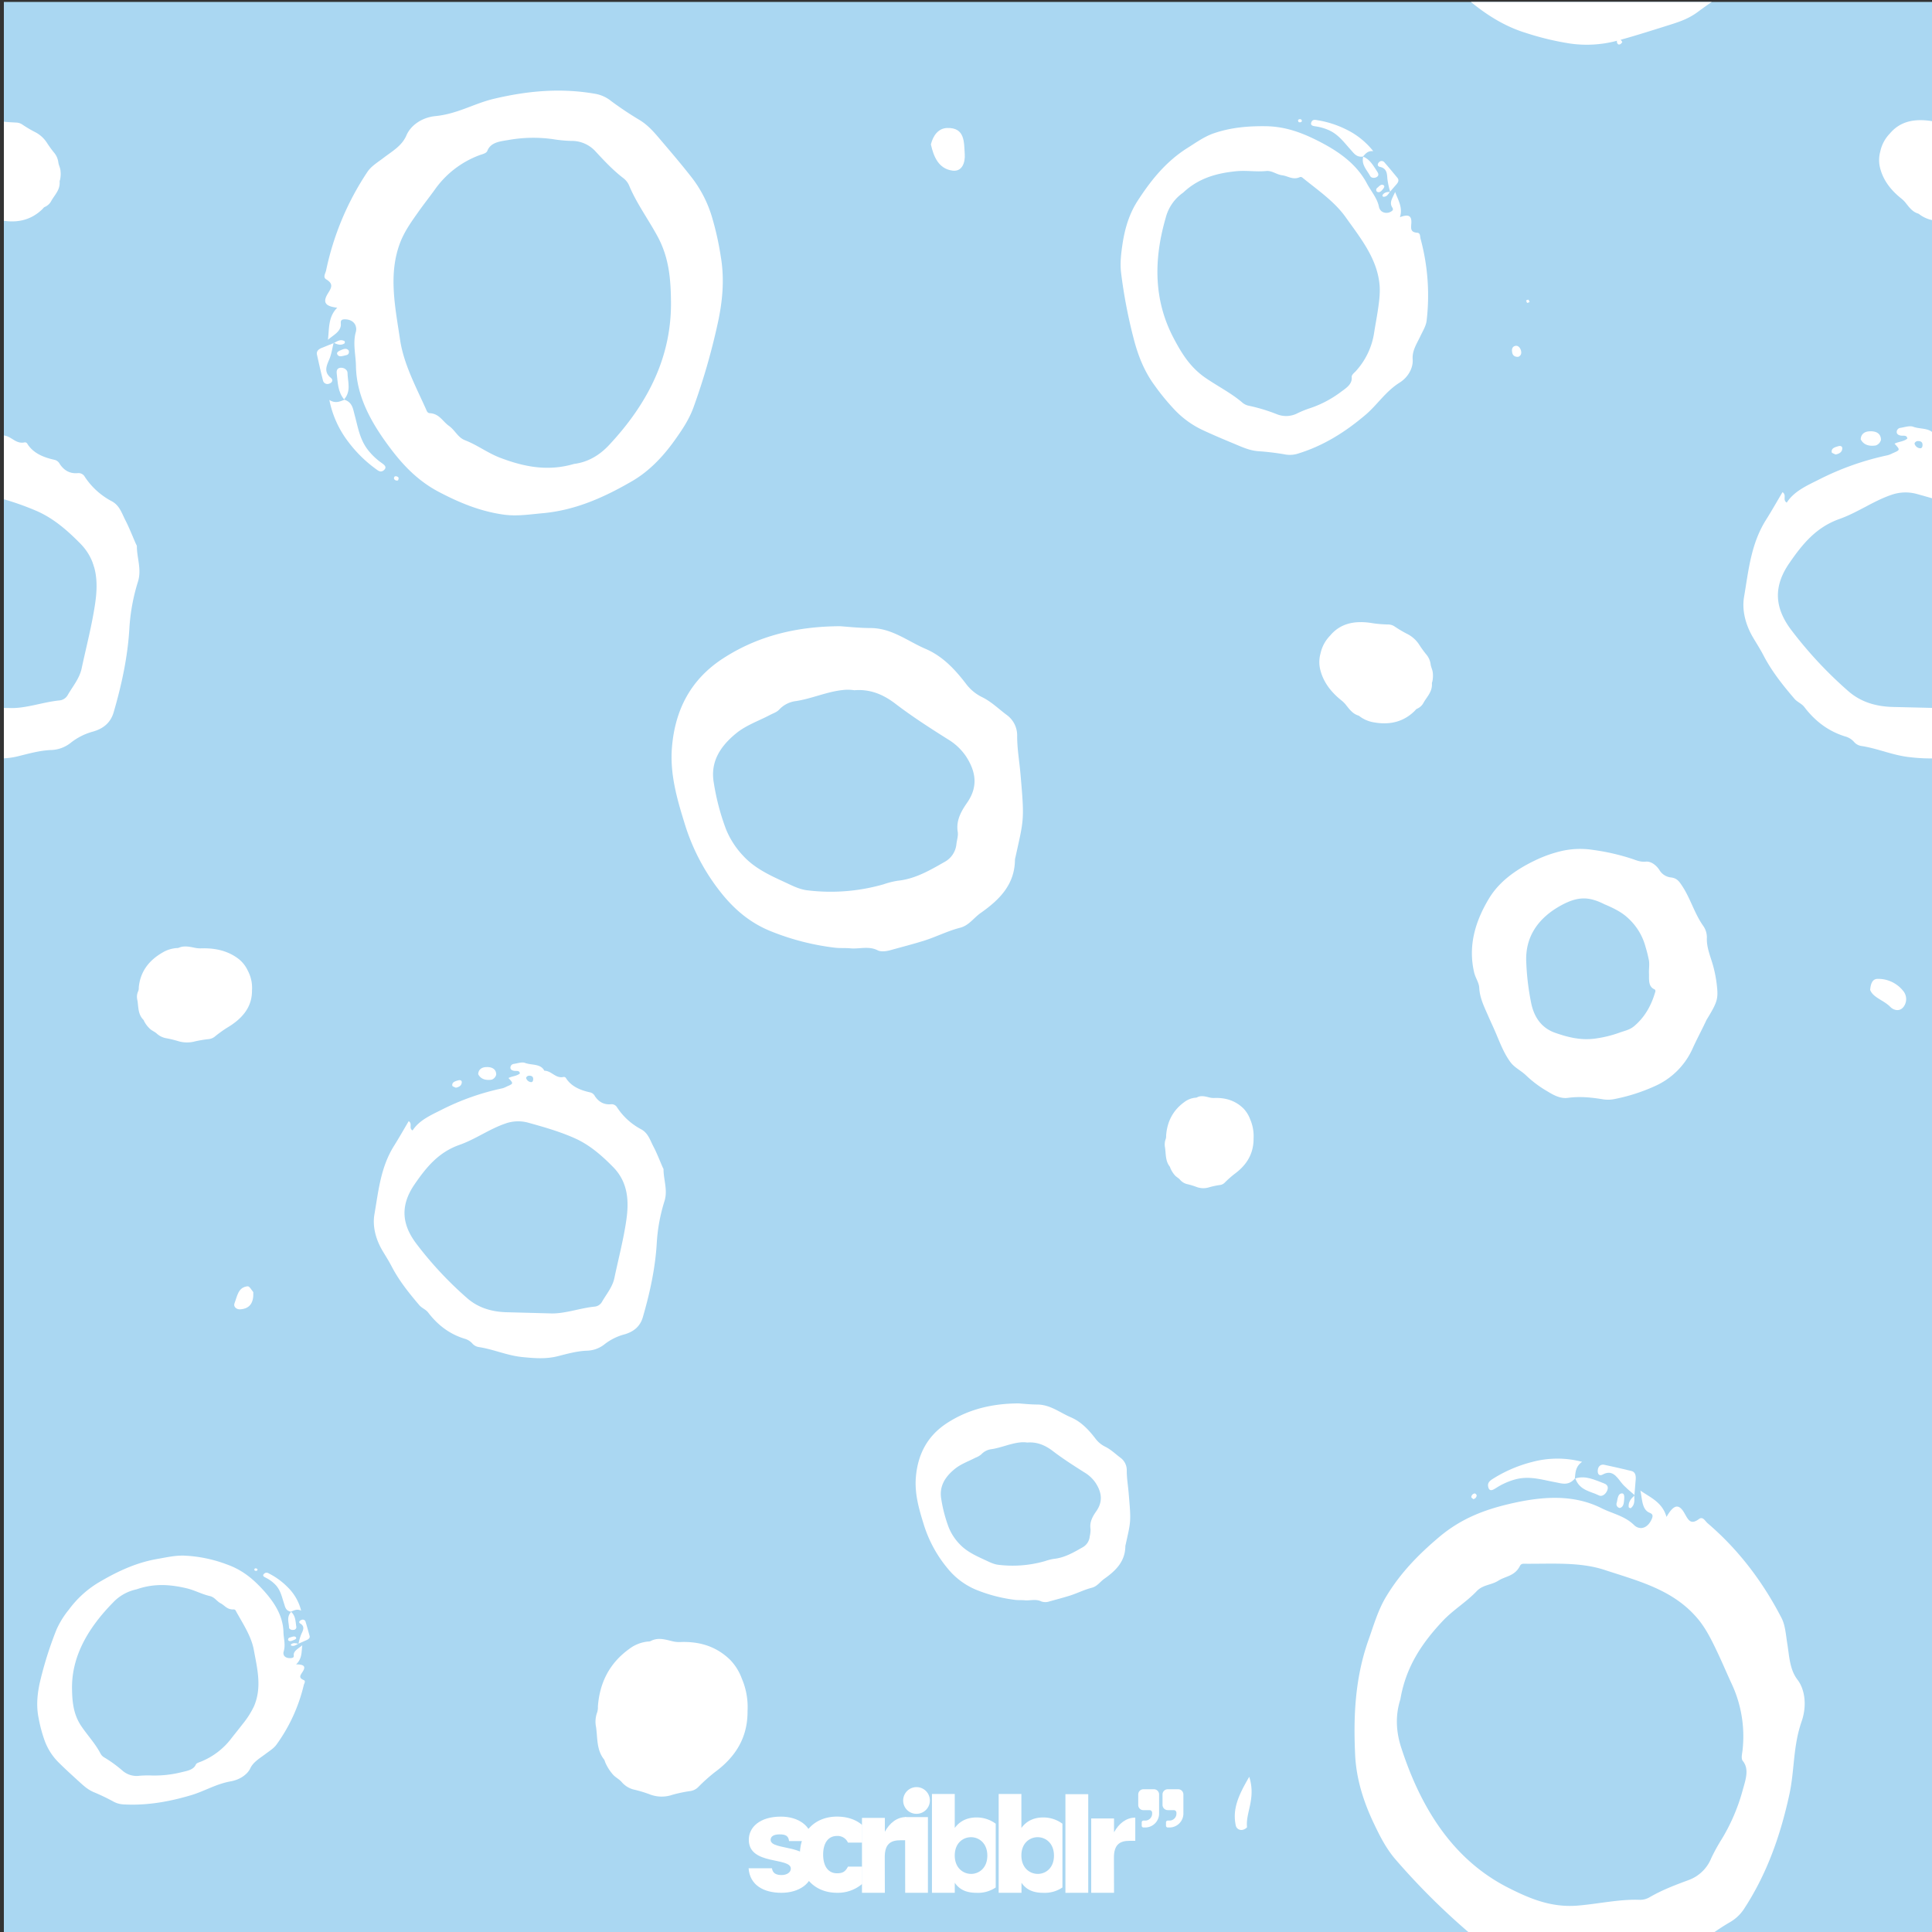 <svg id="Layer_1" data-name="Layer 1" xmlns="http://www.w3.org/2000/svg" viewBox="0 0 1000 1000"><rect x="0" y="0" width="1000" height="1000" fill="#333333" stroke="none"/><defs><style>.cls-1{fill:#aad7f2;}.cls-2{fill:#fff;}.cls-3{fill:none;}</style></defs><title>covers</title><rect class="cls-1" x="2" y="1" width="1000" height="1000"/><path class="cls-2" d="M434.88,324.13c4.8.36,10.29.94,15.57.94,11.17,0,19.25,6.77,28.58,10.76,8.87,3.79,15.24,10.62,21,18.14a23,23,0,0,0,8.12,6.78c5,2.39,8.79,6.27,13.13,9.45a13.1,13.1,0,0,1,5.2,10.9c0,6.5,1.14,12.88,1.7,19.3,2.16,24.51,1.79,23.38-2.61,43.42a6.19,6.19,0,0,0-.23,1.23c-.15,12.94-8.14,20.76-17.82,27.56-3.54,2.49-6,6.42-10.56,7.59-6.46,1.64-12.46,4.75-18.71,6.71-5.66,1.77-11.53,3.27-17.31,4.88-2.12.59-4.92,1-6.72.06-4.68-2.33-9.47-.54-14.15-1-2.55-.25-5.26,0-8-.33a129.44,129.44,0,0,1-33.65-8.74c-9.54-3.95-17.09-10.07-23.59-17.74a107.92,107.92,0,0,1-20.56-38.11c-3.92-12.65-7.61-25.52-6.46-39.21,1.64-19.54,9.82-35.11,26.4-45.9C392.49,328.94,412.76,324.22,434.88,324.13Zm7.34,33.14a22.33,22.33,0,0,0-6.1-.1c-8.31.89-16,4.48-24.18,5.71a14.14,14.14,0,0,0-8.62,4.39c-1.26,1.37-3.17,1.94-4.83,2.82-5.89,3.11-12.29,5.24-17.55,9.55-8.06,6.62-13.36,14.6-11.5,25.43a121.57,121.57,0,0,0,6.36,24.19,44.25,44.25,0,0,0,8.76,13.59c5.95,6.54,13.72,10.11,21.49,13.69,3.78,1.74,7.53,3.76,11.73,4.27a99.24,99.24,0,0,0,39.58-3.1,43,43,0,0,1,7.26-1.84c9-.91,16.55-5.33,24.19-9.68a11.8,11.8,0,0,0,6.25-9.46c.26-2.07,1-4.22.65-6.21-.93-5.93,1.87-10.71,4.89-15.07,5.72-8.25,4.56-15.92-.47-23.78a29.61,29.61,0,0,0-9.48-9c-9.36-5.9-18.66-11.88-27.46-18.62C457,359.37,450.23,356.59,442.22,357.27Z"/><path class="cls-2" d="M527.22,726.4c2.94.22,6.29.57,9.51.58,6.83,0,11.77,4.14,17.47,6.58,5.42,2.32,9.31,6.49,12.83,11.09a14,14,0,0,0,5,4.15c3,1.46,5.37,3.83,8,5.78a8,8,0,0,1,3.18,6.66c0,4,.69,7.87,1,11.8,1.32,15,1.1,14.29-1.59,26.54a3.81,3.81,0,0,0-.14.75c-.09,7.91-5,12.69-10.89,16.84-2.16,1.52-3.66,3.93-6.45,4.64-3.95,1-7.62,2.9-11.44,4.1-3.46,1.08-7,2-10.58,3a6.36,6.36,0,0,1-4.11,0c-2.86-1.43-5.79-.33-8.65-.61-1.56-.15-3.22,0-4.86-.2A79.1,79.1,0,0,1,505,822.76a37.52,37.52,0,0,1-14.42-10.84A66,66,0,0,1,478,788.62c-2.4-7.73-4.65-15.6-3.95-24,1-11.94,6-21.46,16.14-28.05C501.31,729.35,513.7,726.46,527.22,726.4Zm4.48,20.26a13.64,13.64,0,0,0-3.73-.06c-5.08.54-9.76,2.74-14.78,3.49a8.64,8.64,0,0,0-5.27,2.68,10.18,10.18,0,0,1-3,1.72c-3.6,1.9-7.51,3.2-10.73,5.84-4.93,4-8.16,8.92-7,15.54a74.29,74.29,0,0,0,3.89,14.78,27,27,0,0,0,5.36,8.31c3.64,4,8.39,6.18,13.14,8.37,2.31,1.06,4.61,2.3,7.17,2.61A60.65,60.65,0,0,0,541,808a26.29,26.29,0,0,1,4.44-1.13c5.52-.56,10.12-3.26,14.79-5.91a7.21,7.21,0,0,0,3.82-5.78,14.34,14.34,0,0,0,.4-3.79c-.57-3.62,1.14-6.54,3-9.21,3.5-5,2.79-9.73-.29-14.53a18.1,18.1,0,0,0-5.79-5.48c-5.72-3.61-11.41-7.26-16.78-11.38C540.76,747.94,536.6,746.24,531.71,746.66Z"/><path class="cls-3" d="M891.25,951.76a98.68,98.68,0,0,0,10.54-24.43c1.54-5.72,3.86-11.44.27-15.85-1-1.28-.32-3.75-.12-5.77a64.24,64.24,0,0,0-5.74-34.37c-2.37-5.12-4.65-10.54-7.08-15.67-2.87-6.08-5.88-12.37-10.15-17.53-12.56-15.21-30.6-19.69-48.32-25.5-12.79-4.19-26.93-3.14-40.88-3.24-1.15,0-2.37-.25-3.06,1.11-2.73,5.37-7.38,5.2-11.14,7.62s-8,2-11.24,5.44c-5.55,5.83-12.1,9.59-17.69,15.54-10.76,11.44-19,23.77-21.83,40.47-2.71,8.45-2.22,16.78.44,25,10.91,33.65,28.28,58.75,55.32,72.47,11.11,5.64,22.21,10.36,35.84,9.3,10.91-.85,22-3.44,32.57-3a9.89,9.89,0,0,0,5-1.44c6.57-3.81,13.29-6.29,20-8.78a20,20,0,0,0,11.72-11.39A93.89,93.89,0,0,1,891.25,951.76Z"/><path class="cls-2" d="M895.14,995.08a21.58,21.58,0,0,0,7.3-6.63c12.18-18.48,19.15-38.56,23.75-59.72C928.9,916.27,928,904,932.52,891c2.95-8.51,1.51-16.84-2.11-21.54-4.11-5.34-4.24-12.1-5.34-18.88-.73-4.5-1-9.32-2.95-13.11-9.81-19-22.42-35.5-38.21-49-1.34-1.14-2.48-3.75-4.53-2.22-4.22,3.15-5.5.58-7.37-2.78-3.05-5.48-5.73-4.73-9.43,1.67-2.2-7.62-8.23-9.93-13.53-13.63.94,4.11.75,8.87,3.84,11,1.25.86,3.4.81,2,3.86-1.23,2.75-3.22,4.51-5.55,4.55a5.19,5.19,0,0,1-3.54-1.54c-4.8-4.75-11.19-5.9-16.9-8.76-14.8-7.41-31.2-6.1-47.91-2.13-12.41,2.94-24.48,7.32-36,17-10.59,8.94-20,18.46-27.44,30.78-4.27,7-6.53,15-9.23,22.59-7.12,20.07-7.8,40.23-6.9,59.47.59,12.58,4.42,24.31,9.41,34.9,3.25,6.9,6.56,13.45,11.37,19.08a359.56,359.56,0,0,0,34.78,35.08c1.4,1.24,2.82,2.45,4.26,3.62H886C889,998.92,892,996.92,895.14,995.08ZM874,973.13c-6.73,2.49-13.45,5-20,8.78a9.89,9.89,0,0,1-5,1.44c-10.58-.46-21.66,2.12-32.57,3-13.63,1.06-24.73-3.66-35.84-9.3-27-13.73-44.41-38.82-55.32-72.47-2.66-8.21-3.15-16.54-.44-25,2.81-16.7,11.07-29,21.83-40.47,5.59-5.95,12.14-9.71,17.69-15.54,3.23-3.39,7.56-3.08,11.24-5.44s8.41-2.24,11.14-7.62c.69-1.36,1.91-1.11,3.06-1.11,14,.09,28.09-1,40.88,3.24,17.72,5.81,35.75,10.29,48.32,25.5,4.27,5.17,7.28,11.46,10.15,17.53,2.43,5.13,4.71,10.55,7.08,15.67a64.24,64.24,0,0,1,5.74,34.37c-.2,2-.92,4.49.12,5.77,3.59,4.41,1.27,10.14-.27,15.85a98.68,98.68,0,0,1-10.54,24.43,93.89,93.89,0,0,0-5.52,10A20,20,0,0,1,874,973.13Z"/><path class="cls-2" d="M812.58,22.52a60.64,60.64,0,0,0,23.81-1.28c8.55-2.26,17.08-5,25.57-7.65,5.62-1.79,11.32-3.35,16.64-7.29Q882.28,3.58,886,1H761.32c8.66,7.1,18,12.87,28.66,16.1A145.13,145.13,0,0,0,812.58,22.52Z"/><path class="cls-2" d="M774.55,770.07a35.43,35.43,0,0,1,9.87-4.37c7.36-1.93,13.87.27,20.56,1.49,3.44.62,6.79,2,10.16-1.88h0c.29-3,.28-6.22,3.76-8.67a50.16,50.16,0,0,0-25.58,0,70.81,70.81,0,0,0-20,8.41c-1.56,1-3.66,2.07-3,4.64C771,772.48,773,771,774.55,770.07Z"/><path class="cls-2" d="M829.45,763.27c4.72-2.6,7,.53,9.53,3.85,2,2.63,4.61,4.52,7,6.7.22-2.67.45-5.36.66-8,.19-2.31-.36-4-2.21-4.44-4.69-1.11-9.39-2.26-14.16-3.23-1.43-.29-3,.5-3.26,2.69S827.86,764.14,829.45,763.27Z"/><path class="cls-2" d="M846.12,774l-.17-.15,0,.25Z"/><path class="cls-2" d="M827.7,774.07c1.39.7,3.45-.54,4.27-2.79s-.76-3.13-1.9-3.55c-4.67-1.69-9.21-4.17-14.69-2.49C817.69,771.58,823.28,771.84,827.7,774.07Z"/><path class="cls-2" d="M815.15,765.31l.24-.06s0-.08-.06-.12l-.21.19.2-.17C815.25,765.21,815.2,765.25,815.15,765.31Z"/><path class="cls-2" d="M815.31,765.14l-.2.17h0C815.2,765.25,815.25,765.21,815.31,765.14Z"/><path class="cls-2" d="M839.29,773c-2,.3-2,3.1-2.51,4.93a2,2,0,0,0,1.57,2.6c1.8-.38,2.1-2.08,2.26-3.78S841,772.77,839.29,773Z"/><path class="cls-2" d="M846.09,774l-.17.08s0,.05,0,.08Z"/><path class="cls-2" d="M843,780c0,.35.9.78,1.14.59,2.19-1.75,1.79-4.15,1.77-6.45C844.28,775.68,842.76,777.31,843,780Z"/><path class="cls-2" d="M762.55,775.94a2.07,2.07,0,0,0,1.77-1.88c0-.36-.62-1.06-1-1.05a2,2,0,0,0-1.77,1.86C761.49,775.19,762.19,775.58,762.55,775.94Z"/><path class="cls-2" d="M169.75,175.87c.69-5.88.06-11.86,4.81-16.6-6.13-.71-7.72-2.69-4.86-7.35,1.75-2.85,3.15-4.9-.8-7.29-1.91-1.15-.44-3.1-.11-4.67a145.55,145.55,0,0,1,21.28-50.84c2-3.09,5.47-5.13,8.5-7.45,4.56-3.49,9.48-6.16,11.82-11.65,2.06-4.84,7.63-9.2,15-9.93,11.34-1.11,20-6.52,30.21-8.94,17.33-4.11,34.78-5.81,53.06-2.49a18.14,18.14,0,0,1,7.69,3.66A174.7,174.7,0,0,0,331,62.09c4.94,3,8.29,7.24,11.77,11.32,5.26,6.17,10.52,12.37,15.48,18.74a62.86,62.86,0,0,1,10.11,19.66A153.59,153.59,0,0,1,373.11,133c2,11.94.82,23.65-1.82,35.3A341.21,341.21,0,0,1,358.9,211c-2.28,6.2-5.82,11.48-9.64,16.83-5.86,8.22-13,15.91-22,21.16-13.8,8-28.89,15.08-46.39,16.65-6.65.6-13.34,1.68-20.16.73-11.95-1.67-22.56-6-33.21-11.57-11.55-6-19.42-14.6-26.37-24-9.35-12.64-16.64-26-16.89-41.34-.1-5.91-1.71-11.75-.07-17.61a5.38,5.38,0,0,0-.23-3.57c-.92-2-3-3-5.48-3-2.77,0-1.9,1.8-2.05,3.18C176,171.89,172.42,173.53,169.75,175.87ZM297.1,240.13c7.25-.91,13.19-4.47,18.2-9.82,20.54-22,32.3-46.14,32-74.2-.13-11.54-.94-22.71-7-33.84-4.83-8.91-11-17.3-14.74-26.43a9.75,9.75,0,0,0-3-3.7c-5.34-4.11-9.75-8.86-14.17-13.61a16.64,16.64,0,0,0-12.89-5.6A70.87,70.87,0,0,1,286,72a73,73,0,0,0-22,.32c-4.8.86-9.9,1.06-11.76,5.77-.54,1.36-2.64,1.69-4.2,2.29A49.26,49.26,0,0,0,225,98.23c-2.85,3.94-6,7.92-8.79,11.91-3.36,4.73-6.82,9.65-9,15.22-6.34,16.38-2.69,33.33-.13,50.52,1.85,12.41,8.06,24,13.37,35.81.44,1,.73,2.1,2,2.17,5,.28,6.67,4.28,9.89,6.55s4.59,6,8.33,7.45c6.43,2.49,11.71,6.61,18.24,9.09C271.49,241.74,283.74,244.06,297.1,240.13Z"/><path class="cls-2" d="M178.09,206.83c4.35,1.34,4.6,4.76,5.48,8,1.68,6.12,2.57,12.47,6.83,18a33.48,33.48,0,0,0,7,6.7c1.3.94,3.15,2.12,1.38,3.76s-3.24.16-4.57-.79a67.35,67.35,0,0,1-13.9-13.76A52.29,52.29,0,0,1,170.47,207c3.14,2,5.47.81,7.82-.1Z"/><path class="cls-2" d="M172.7,177.43c-.73,2.87-1.11,5.86-2.29,8.63-1.46,3.41-2.88,6.51.85,9.52,1.26,1,.82,2.46-.87,3a2.36,2.36,0,0,1-3.24-1.74c-1.12-4.4-2.09-8.82-3.08-13.2-.39-1.73.64-2.83,2.41-3.55l6.36-2.56Z"/><path class="cls-2" d="M178.29,206.93c-3.52-4-3.42-8.91-4-13.57-.14-1.12-.06-2.8,1.88-3s3.67,1.12,3.7,2.56c.07,4.62,2.07,9.49-1.81,13.85Z"/><path class="cls-2" d="M180.55,181.51c.22,1.06-.07,2.07-1.31,2.31-1.53.3-3.6,1.33-4.59-.26-.82-1.31,1-2,2.26-2.53S179.58,180.13,180.55,181.51Z"/><path class="cls-2" d="M172.84,177.55c1.7-.89,3.33-2.17,5.48-1,.23.13.24,1,0,1.19-1.93,1.27-3.78.52-5.61-.33Z"/><path class="cls-2" d="M206.36,247.38c-.12.44-.14,1.18-.4,1.27a1.64,1.64,0,0,1-2-.8,1.27,1.27,0,0,1,.38-1.25A1.7,1.7,0,0,1,206.36,247.38Z"/><path class="cls-2" d="M156.45,851.59c-.44,3.44,0,6.85-3.17,9.89,4.12,0,5.19,1.06,3.29,3.93-1.16,1.76-2.1,3,.56,4.15,1.29.54.3,1.76.09,2.69A86.53,86.53,0,0,1,143.11,903c-1.35,1.91-3.66,3.31-5.68,4.84-3.05,2.31-6.35,4.16-7.9,7.48-1.37,2.93-5.09,5.8-10.06,6.69-7.62,1.36-13.42,5-20.27,7.09-11.63,3.48-23.35,5.58-35.64,4.83a12.07,12.07,0,0,1-5.18-1.62,107.9,107.9,0,0,0-9.86-4.7c-3.33-1.42-5.6-3.65-7.95-5.78-3.55-3.22-7.11-6.47-10.47-9.83a30.89,30.89,0,0,1-6.86-10.7A73.17,73.17,0,0,1,20,889.35c-1.4-6.76-.64-13.6,1.1-20.5a190.89,190.89,0,0,1,8.17-25.43,45.69,45.69,0,0,1,6.42-10.33,52.9,52.9,0,0,1,14.73-13.62c9.24-5.52,19.35-10.55,31.1-12.58,4.47-.77,9-1.82,13.54-1.71a70.9,70.9,0,0,1,22.35,4.56c7.78,2.75,13.1,7.19,17.8,12.16,6.33,6.7,11.27,14,11.5,22.79.09,3.4,1.19,6.67.11,10.16a2.65,2.65,0,0,0,.17,2c.63,1.07,2,1.52,3.69,1.36,1.86-.18,1.27-1.16,1.37-2C152.28,854.29,154.68,853.11,156.45,851.59ZM70.68,822.64a23.31,23.31,0,0,0-12.19,6.84c-13.72,14-21.53,28.7-21.21,44.88.13,6.65.71,13,4.8,19.09,3.28,4.83,7.45,9.28,10,14.31a5.16,5.16,0,0,0,2,1.95,66.23,66.23,0,0,1,9.57,7,11.2,11.2,0,0,0,8.68,2.41A54.76,54.76,0,0,1,78.7,919a57.9,57.9,0,0,0,14.79-1.59c3.22-.8,6.65-1.24,7.88-4.08.36-.82,1.76-1.15,2.81-1.59a37.21,37.21,0,0,0,15.43-11.78c1.9-2.46,4-5,5.86-7.44a45.65,45.65,0,0,0,6-9.36c4.2-9.86,1.69-19.42-.09-29.17-1.28-7-5.5-13.32-9.11-19.82-.3-.54-.5-1.17-1.35-1.13-3.36.16-4.5-2-6.67-3.15s-3.1-3.17-5.62-3.77c-4.33-1-7.89-3.07-12.29-4.08C87.88,820.07,79.64,819.51,70.68,822.64Z"/><path class="cls-2" d="M150.74,834.25c-2.93-.49-3.11-2.46-3.71-4.25-1.15-3.42-1.77-7-4.65-9.93a18.86,18.86,0,0,0-4.74-3.42c-.88-.46-2.12-1-.94-2.08s2.17-.3,3.07.16a37.57,37.57,0,0,1,9.39,7.06,25.48,25.48,0,0,1,6.7,11.86c-2.12-1-3.68-.12-5.26.56Z"/><path class="cls-2" d="M154.47,850.88a31.6,31.6,0,0,1,1.51-5.13c1-2.06,1.91-3.94-.6-5.44-.85-.51-.56-1.37.57-1.8a1.51,1.51,0,0,1,2.18.8c.77,2.47,1.43,5,2.12,7.43.27,1-.42,1.67-1.61,2.2l-4.27,1.88Z"/><path class="cls-2" d="M150.61,834.21c2.38,2.1,2.33,4.92,2.72,7.58a1.42,1.42,0,0,1-1.25,1.82c-1.32.22-2.47-.41-2.49-1.24-.06-2.66-1.42-5.35,1.16-8.11Z"/><path class="cls-2" d="M149.18,849a1.08,1.08,0,0,1,.87-1.42c1-.27,2.41-1,3.09-.14s-.65,1.24-1.51,1.61S149.84,849.76,149.18,849Z"/><path class="cls-2" d="M154.37,850.82c-1.14.62-2.23,1.47-3.68.91-.16-.06-.17-.58,0-.69,1.29-.86,2.53-.54,3.77-.17Z"/><path class="cls-2" d="M131.61,812.65c.08-.26.09-.69.26-.76a1.11,1.11,0,0,1,1.38.33.73.73,0,0,1-.25.75A1.16,1.16,0,0,1,131.61,812.65Z"/><path class="cls-2" d="M722.11,99.35c1.58,4.27,4.1,8.15,2.49,13.06,4.45-1.65,6.23-.85,5.89,3.34-.2,2.57-.45,4.46,3.09,4.72,1.71.12,1.38,2,1.71,3.16a112,112,0,0,1,3.14,42.28c-.32,2.82-2,5.43-3.23,8.07-1.91,4-4.35,7.53-4,12.11.28,4-2,9-6.84,12-7.39,4.72-11.44,11.44-17.6,16.66-10.45,8.86-21.82,16.11-35.51,20.21a14,14,0,0,1-6.55.17,134.36,134.36,0,0,0-13.42-1.59c-4.44-.34-8.21-2.07-12-3.66-5.75-2.39-11.52-4.81-17.15-7.45a48.35,48.35,0,0,1-13.79-9.95,118.2,118.2,0,0,1-10.62-12.86c-5.55-7.48-8.81-15.93-11.06-24.84a262.46,262.46,0,0,1-6.39-33.59c-.6-5,0-9.9.74-14.9,1.15-7.68,3.38-15.44,7.73-22.19,6.66-10.32,14.54-20.41,26-27.59,4.35-2.73,8.56-5.81,13.57-7.53,8.77-3,17.55-3.76,26.8-3.65,10,.12,18.41,3.24,26.44,7.25,10.82,5.4,20.48,12,26,22.45,2.13,4,5.27,7.46,6.19,12a4.14,4.14,0,0,0,1.41,2.37,4.38,4.38,0,0,0,4.79.13c1.9-1,.68-1.9.3-2.9C719.23,104.26,721.11,101.89,722.11,99.35Zm-109.71.36a22.74,22.74,0,0,0-9.05,13.08c-6.42,22.21-6,42.89,4,62,4.11,7.86,8.56,15.24,16.58,20.77,6.42,4.42,13.57,8,19.32,13a7.5,7.5,0,0,0,3.35,1.49A90.61,90.61,0,0,1,661,214.44a12.8,12.8,0,0,0,10.79-.65,54.55,54.55,0,0,1,6.8-2.69,56.13,56.13,0,0,0,15-7.9c3-2.26,6.42-4.18,6.05-8.05-.11-1.12,1.22-2.08,2.08-3a37.89,37.89,0,0,0,9.58-20.28c.58-3.7,1.32-7.51,1.87-11.23.65-4.41,1.31-9,.85-13.57-1.36-13.44-9.78-23.79-17.53-34.68-5.59-7.86-13.89-13.62-21.66-19.88-.64-.52-1.23-1.19-2.12-.79-3.53,1.55-6.06-.61-9.07-1s-5.24-2.51-8.31-2.2c-5.27.53-10.34-.44-15.68.13C629.4,89.68,620.19,92.36,612.4,99.71Z"/><path class="cls-2" d="M705.6,81c-3.45.6-4.81-1.66-6.53-3.55-3.29-3.61-6.11-7.65-10.95-9.93A25.74,25.74,0,0,0,681,65.41c-1.22-.19-2.9-.35-2.26-2.1s2.17-1.24,3.41-1.05a51.8,51.8,0,0,1,14.33,4.59,40.23,40.23,0,0,1,14.31,11.39c-2.86-.29-4,1.35-5.33,2.79Z"/><path class="cls-2" d="M719.55,99.31a44,44,0,0,1-1.44-6.71c-.19-2.84-.29-5.47-3.9-6.23-1.22-.26-1.42-1.4-.46-2.38a1.82,1.82,0,0,1,2.83.06c2.3,2.63,4.5,5.32,6.72,8,.87,1.05.55,2.16-.42,3.27l-3.47,4Z"/><path class="cls-2" d="M705.43,81c3.82,1.54,5.45,4.91,7.47,7.92.48.72,1,1.9-.26,2.68s-2.91.51-3.43-.47c-1.66-3.14-4.73-5.78-3.59-10.13Z"/><path class="cls-2" d="M712.75,99.25a1.32,1.32,0,0,1,.09-2c.95-.74,2-2.17,3.24-1.42,1,.61,0,1.73-.66,2.52S713.89,99.85,712.75,99.25Z"/><path class="cls-2" d="M719.41,99.28c-.86,1.2-1.52,2.65-3.42,2.58-.2,0-.53-.62-.42-.82.88-1.55,2.41-1.68,4-1.73Z"/><path class="cls-2" d="M672.08,63.09c-.07-.34-.32-.86-.17-1a1.27,1.27,0,0,1,1.68-.17,1,1,0,0,1,.17,1A1.31,1.31,0,0,1,672.08,63.09Z"/><path class="cls-2" d="M883.23,528c-1.86,4.12-4.61,9.17-7,14.39a38.51,38.51,0,0,1-19.93,19.9,94,94,0,0,1-20.77,6.6,16.81,16.81,0,0,1-5.74.13c-6-1-12-1.62-18.25-.77-4.16.57-7.86-1.69-11.16-3.7A57.2,57.2,0,0,1,790,556.73c-2.59-2.55-6.12-4.08-8.31-7.11-3.65-5.05-5.6-10.7-8-16.18-1.08-2.47-2.24-4.91-3.31-7.38-2.07-4.78-4.47-9.44-4.72-14.74-.13-2.74-2-5.17-2.65-8-3.21-13.79.56-26.45,7.74-38.34,5.35-8.85,14.07-15,24.05-19.75a66.62,66.62,0,0,1,13.08-4.66,43.36,43.36,0,0,1,16.66-.66,113.09,113.09,0,0,1,20.44,4.7c2.19.75,4.14,1.63,6.9,1.37,2.94-.27,5.67,2.2,7.05,4.37a7.91,7.91,0,0,0,6.09,3.83c2.83.37,4,1.88,5.34,3.9,4.56,6.66,6.49,14.38,11.12,21a10.38,10.38,0,0,1,2,6.26c-.24,5.14,1.92,9.78,3.24,14.61a64.78,64.78,0,0,1,1.93,10.15C889.44,517.14,888.85,518.81,883.23,528Zm-52.57-59.85c-8.3-4.25-14-4.21-22.55.42C796.31,475,789.25,484.81,790,498.28a131.51,131.51,0,0,0,2.64,21.41c1.66,7.4,5.67,12.59,12.4,14.92,6.41,2.23,13.13,4,20.72,2.94a60.85,60.85,0,0,0,12.67-3.12c2.53-.93,5.08-1.33,7.44-3.33,5.49-4.66,8.64-10.43,10.63-16.84.24-.78.7-1.81-.19-2.2-3.4-1.51-2.66-5.42-2.8-8.44-.09-2,.32-4.23,0-6.36a67.86,67.86,0,0,0-1.77-7.13,30.85,30.85,0,0,0-9-14.86C839.31,472,835,470,830.66,468.12Z"/><path class="cls-2" d="M211.55,580.3c2.12,1.48-.16,3.54,2,4.83,3.38-5.22,9.13-7.76,14.72-10.57a128.69,128.69,0,0,1,31.89-11.28,11.59,11.59,0,0,0,2.14-.9c3.53-1.52,3.53-1.52.89-4.4,1.86-1,4.22-.93,5.89-2.34-.16-1.83-2-1.14-3.12-1.4s-1.79-.71-1.77-1.7a1.94,1.94,0,0,1,1.77-1.86c1.94-.31,4.26-1.11,5.79-.52,3.36,1.3,8.08.25,10,4.05,3.76,0,5.72,4.08,9.85,3.25a1.22,1.22,0,0,1,1.39.64c2.75,4.28,7.35,6.19,12.48,7.32a3.69,3.69,0,0,1,2.43,1.92c1.85,2.75,4.41,4.56,8.31,4.22a3.28,3.28,0,0,1,3.24,1.7,33.63,33.63,0,0,0,12.44,11.27c3.65,2,4.63,5.72,6.32,8.91,1.84,3.5,3.23,7.2,4.82,10.83.14.32.41.64.41,1,0,5.43,2.27,10.65.51,16.37a89.7,89.7,0,0,0-4,21.57c-.72,12.79-3.48,25.71-7.22,38.57-1.39,4.77-4.7,7.5-9.45,8.87A28.59,28.59,0,0,0,313,695.72a15.24,15.24,0,0,1-9.08,3.39c-5.15.18-10.12,1.56-15.14,2.84-6.18,1.58-12.18,1.08-18.37.47-7.89-.78-14.82-4-22.55-5.18a5.55,5.55,0,0,1-3.51-2,8.49,8.49,0,0,0-4.06-2.38c-8.07-2.53-14-7.38-18.74-13.58-1.13-1.47-3.27-2.26-4.49-3.7-5.39-6.32-10.55-12.76-14.33-20.07-1.44-2.78-3.18-5.48-4.79-8.2-3.44-5.83-5.2-12.51-4.14-18.75C195.9,616.44,197,604.13,204,593,206.61,588.84,209,584.6,211.55,580.3Zm72.9,99.5c7.65.4,15.44-2.72,23.4-3.5a4.88,4.88,0,0,0,3.77-2.54c2.32-4,5.41-7.62,6.37-12.2,2.12-10.07,4.74-20,6.19-30s.9-19.69-6.91-27.59c-5.86-5.93-12.06-11.38-19.78-14.82s-15.72-5.72-23.9-8a19.62,19.62,0,0,0-12.16.45c-8.25,2.85-15.39,8.1-23.65,11-10.85,3.83-17.14,11.6-23.18,20.38-7.55,11-6.57,20.65.64,30.41a189,189,0,0,0,26.29,28.3c5.77,5.16,12.83,7.32,20.79,7.52ZM272.3,557.92a2.89,2.89,0,0,0,2.57,2.18c.86.08,1.08-.8,1.11-1.48.05-1.19-.62-1.85-2-1.84A1.65,1.65,0,0,0,272.3,557.92Z"/><path class="cls-2" d="M247.52,556c.08-2.17,1.51-3.48,3.82-3.66,3.15-.24,5.53.91,5.49,3.91a3.66,3.66,0,0,1-2.36,2.59C251.53,559.28,248.84,558.64,247.52,556Z"/><path class="cls-2" d="M235.94,563c-.64-.35-1.78-.63-1.84-1.06-.27-1.87,1.52-2.31,3.1-2.77,1-.29,1.81.08,1.82.94C239,561.78,237.77,562.64,235.94,563Z"/><path class="cls-3" d="M993.84,232c1,.09,1.22-.9,1.25-1.66.06-1.33-.69-2.07-2.24-2.06a1.85,1.85,0,0,0-1.9,1.27A3.24,3.24,0,0,0,993.84,232Z"/><path class="cls-3" d="M978.75,256.23c-9.27,3.21-17.3,9.1-26.57,12.37-12.19,4.3-19.25,13-26,22.9-8.48,12.33-7.38,23.2.72,34.17a212.38,212.38,0,0,0,29.54,31.8c6.48,5.8,14.42,8.23,23.36,8.44l22.25.53v-108q-4.77-1.43-9.59-2.74A22,22,0,0,0,978.75,256.23Z"/><path class="cls-2" d="M979.75,365.92c-8.95-.22-16.88-2.64-23.36-8.44a212.38,212.38,0,0,1-29.54-31.8c-8.11-11-9.21-21.84-.72-34.17,6.79-9.87,13.86-18.6,26-22.9,9.28-3.28,17.31-9.17,26.57-12.37a22,22,0,0,1,13.67-.5q4.82,1.32,9.59,2.74v-33c-.16,0-.3-.06-.47-.06-2.17-4.27-7.49-3.09-11.26-4.55-1.71-.66-4.32.23-6.5.58a2.18,2.18,0,0,0-2,2.08c0,1.11.77,1.63,2,1.91s3.32-.48,3.5,1.58c-1.87,1.58-4.52,1.53-6.62,2.63,3,3.24,3,3.24-1,4.95a13,13,0,0,1-2.41,1,144.59,144.59,0,0,0-35.84,12.68c-6.29,3.15-12.75,6-16.54,11.87-2.37-1.44.19-3.76-2.19-5.42-2.87,4.83-5.55,9.59-8.5,14.27-7.88,12.5-9.08,26.33-11.4,39.91-1.2,7,.79,14.52,4.65,21.07,1.81,3.06,3.76,6.09,5.38,9.21,4.25,8.22,10,15.44,16.1,22.55,1.37,1.61,3.77,2.5,5,4.15,5.35,7,12,12.41,21.06,15.25a9.54,9.54,0,0,1,4.56,2.68,6.24,6.24,0,0,0,3.94,2.29c8.68,1.32,16.46,4.95,25.33,5.82a86.21,86.21,0,0,0,13.14.58V366.45Zm13.1-137.62c1.54,0,2.3.73,2.24,2.06,0,.76-.28,1.75-1.25,1.66a3.24,3.24,0,0,1-2.89-2.45A1.85,1.85,0,0,1,992.85,228.3Z"/><path class="cls-2" d="M26.5,388.21a17.13,17.13,0,0,0,10.2-3.81,32.12,32.12,0,0,1,11.52-5.76c5.34-1.54,9.06-4.61,10.62-10,4.21-14.45,7.3-29,8.12-43.34a100.77,100.77,0,0,1,4.45-24.23c2-6.43-.59-12.29-.57-18.39,0-.36-.3-.72-.46-1.08C68.6,277.56,67,273.4,65,269.47c-1.89-3.58-3-7.8-7.1-10a37.79,37.79,0,0,1-14-12.66,3.68,3.68,0,0,0-3.64-1.91c-4.38.38-7.26-1.65-9.33-4.75A4.15,4.15,0,0,0,28.19,238c-5.77-1.27-10.93-3.41-14-8.22A1.37,1.37,0,0,0,12.6,229c-4.47.9-6.68-3.23-10.6-3.58v33a142.76,142.76,0,0,1,17.27,6.19c8.68,3.87,15.65,10,22.23,16.66,8.77,8.88,9.41,19.73,7.76,31s-4.57,22.38-7,33.7c-1.08,5.14-4.56,9.22-7.16,13.71a5.48,5.48,0,0,1-4.24,2.85c-8.95.87-17.7,4.37-26.29,3.93L2,366.45v26.06a38.54,38.54,0,0,0,7.49-1.11C15.13,390,20.72,388.42,26.5,388.21Z"/><path class="cls-2" d="M970.93,230.56a4.11,4.11,0,0,0,2.65-2.91c0-3.37-2.63-4.66-6.17-4.39-2.6.2-4.21,1.67-4.3,4.11C964.59,230.37,967.61,231.09,970.93,230.56Z"/><path class="cls-2" d="M950.1,235.24c2.06-.37,3.48-1.34,3.46-3.25,0-1-.93-1.38-2-1.05-1.77.51-3.79,1-3.48,3.11C948.1,234.53,949.37,234.85,950.1,235.24Z"/><path class="cls-2" d="M648.85,589.2c.07,8.18-3.76,14-10,18.54a52.79,52.79,0,0,0-5,4.46,4.2,4.2,0,0,1-2.33,1.15,39.69,39.69,0,0,0-5.54,1.15,10,10,0,0,1-6.52-.08,37.71,37.71,0,0,0-4.72-1.46,7,7,0,0,1-4-2.38c-.84-.95-2.05-1.45-2.85-2.51a13.61,13.61,0,0,1-2.15-3.55,2.42,2.42,0,0,0-.28-.71c-2.31-2.89-1.95-6.5-2.44-9.82a8.07,8.07,0,0,1,.37-4.5,5.16,5.16,0,0,0,.19-1.69c.52-7.19,3.5-13.07,9.38-17.33a11.21,11.21,0,0,1,5.78-2.3,1.89,1.89,0,0,0,.75-.13c2.23-1.22,4.46-.48,6.66.05a8.75,8.75,0,0,0,2.43.22c5.7-.2,10.8,1.31,15,5.41a16,16,0,0,1,3.5,5.63A21.85,21.85,0,0,1,648.85,589.2Z"/><path class="cls-2" d="M386.93,885.62c.11,14-6.45,24-17.09,31.78a90.51,90.51,0,0,0-8.49,7.64,7.21,7.21,0,0,1-4,2,68,68,0,0,0-9.49,2,17,17,0,0,1-11.17-.14,64.54,64.54,0,0,0-8.08-2.5,12.08,12.08,0,0,1-6.87-4.07c-1.44-1.63-3.52-2.49-4.88-4.3a23.31,23.31,0,0,1-3.69-6.09,4.15,4.15,0,0,0-.48-1.21c-4-5-3.34-11.13-4.18-16.83a13.83,13.83,0,0,1,.63-7.71,8.82,8.82,0,0,0,.33-2.9c.89-12.32,6-22.39,16.07-29.7a19.21,19.21,0,0,1,9.9-3.94,3.24,3.24,0,0,0,1.28-.21c3.83-2.09,7.64-.82,11.42.09a15,15,0,0,0,4.16.38c9.78-.35,18.5,2.25,25.66,9.26a27.49,27.49,0,0,1,6,9.65A37.45,37.45,0,0,1,386.93,885.62Z"/><path class="cls-2" d="M130.43,512.64c.08,8.54-4.88,14.58-12.94,19.34a65.84,65.84,0,0,0-6.42,4.65,6,6,0,0,1-3,1.2,62.54,62.54,0,0,0-7.18,1.2,15.89,15.89,0,0,1-8.46-.08,57.93,57.93,0,0,0-6.12-1.52,9.76,9.76,0,0,1-5.2-2.48c-1.09-1-2.66-1.52-3.69-2.62a14,14,0,0,1-2.79-3.71,2.28,2.28,0,0,0-.37-.74c-3-3-2.52-6.77-3.16-10.24a6.87,6.87,0,0,1,.47-4.69,4.39,4.39,0,0,0,.25-1.77c.67-7.5,4.54-13.63,12.17-18.07a16.69,16.69,0,0,1,7.5-2.4,3,3,0,0,0,1-.13c2.9-1.27,5.78-.5,8.64.05a14,14,0,0,0,3.15.23c7.4-.21,14,1.37,19.42,5.64a16.66,16.66,0,0,1,4.54,5.87A18.89,18.89,0,0,1,130.43,512.64Z"/><path class="cls-2" d="M688.46,329c5.46-6.56,13.16-8,22.38-6.37a65.78,65.78,0,0,0,7.9.61,6,6,0,0,1,3.08,1,62.57,62.57,0,0,0,6.25,3.73,15.88,15.88,0,0,1,6.39,5.54,58,58,0,0,0,3.68,5.12,9.76,9.76,0,0,1,2.36,5.25c.19,1.46,1,2.88,1.12,4.38a14,14,0,0,1-.27,4.63,2.27,2.27,0,0,0-.2.8c.33,4.24-2.46,6.8-4.22,9.85a6.87,6.87,0,0,1-3.4,3.27c-.55.21-.91.77-1.33,1.19-5.36,5.28-12.28,7.45-21,5.9a16.68,16.68,0,0,1-7.27-3,3,3,0,0,0-.82-.53c-3-.9-4.73-3.36-6.55-5.63a14,14,0,0,0-2.25-2.22c-5.78-4.63-9.79-10.11-11.16-16.86a16.65,16.65,0,0,1,.34-7.42A18.89,18.89,0,0,1,688.46,329Z"/><path class="cls-2" d="M31.32,88.46c-.07-1.5-.93-2.92-1.12-4.38a9.76,9.76,0,0,0-2.36-5.25,58,58,0,0,1-3.68-5.12,15.89,15.89,0,0,0-6.39-5.54,62.61,62.61,0,0,1-6.25-3.73,6,6,0,0,0-3.08-1c-2.14-.11-4.28-.2-6.44-.45v51.29c8.19,1.19,14.77-1,19.91-6,.43-.42.78-1,1.33-1.19a6.87,6.87,0,0,0,3.4-3.27c1.76-3.05,4.55-5.61,4.22-9.85a2.28,2.28,0,0,1,.2-.8A14,14,0,0,0,31.32,88.46Z"/><path class="cls-2" d="M1000.53,62.79c-9.22-1.59-16.92-.19-22.38,6.37a18.89,18.89,0,0,0-4.92,9.26,16.66,16.66,0,0,0-.34,7.42c1.36,6.76,5.38,12.24,11.16,16.86a14,14,0,0,1,2.25,2.22c1.82,2.27,3.52,4.73,6.55,5.63a3,3,0,0,1,.82.53,16.69,16.69,0,0,0,7.27,3c.36.06.7.08,1.06.14V62.94C1001.51,62.89,1001,62.87,1000.53,62.79Z"/><path class="cls-2" d="M646.61,919.67c3.57,11.35-1.95,18.49-1.15,26,0,.42-1.45,1.33-2.31,1.45a2.94,2.94,0,0,1-3.47-2.05C637.79,936.48,640.9,929.43,646.61,919.67Z"/><path class="cls-2" d="M968,512.39c.27-3.74,1.46-5.68,3.78-5.72a16.43,16.43,0,0,1,13.11,6,6.63,6.63,0,0,1,.76,7.93c-2,3.29-5.37,2.45-7.25.55C975,517.68,969.5,516.39,968,512.39Z"/><path class="cls-2" d="M131.1,668.79c.27,5.48-1.71,8.54-6.71,8.92-2,.15-3.72-1.37-3-3.18,1.41-3.5,1.76-8.28,6.8-8.75C129.18,665.69,130.37,668,131.1,668.79Z"/><path class="cls-2" d="M481.83,74.74c1.15-4.67,3.91-8.34,8.38-8.49,9.32-.31,8.72,7.35,9.14,13.43.3,4.34-1.26,9.33-6.4,8.63C485.75,87.32,483.22,81,481.83,74.74Z"/><path class="cls-2" d="M49.08,286.53c2.5,4,3.43,6.64,2.1,10.89C49.07,293.92,46.83,291.65,49.08,286.53Z"/><path class="cls-2" d="M785.88,184.7c-1.56.1-2.78-.47-3.15-2.05-.33-1.41-.21-3.07,1.32-3.56s2.65.64,3.13,2.1S787.45,184,785.88,184.7Z"/><path class="cls-2" d="M836.93,21.94c-.22-1.06.2-2,1.18-1.87.58,0,1.13,1,1.56,1.61.08.12-.39.77-.72,1C838,23.37,837.27,23.08,836.93,21.94Z"/><path class="cls-2" d="M790.41,156.82l-.52-1.3c.42-.15,1-.53,1.23-.38s.42.8.61,1.22Z"/><path class="cls-2" d="M404.2,940.28c9,0,15.88,4.7,16.3,12.64H408.41c-.28-2.76-1.93-3.45-4.9-3.45s-4.63,1-4.63,2.83c0,5.94,21.75,1.45,21.75,15.19,0,7.32-7,12.22-16.16,12.22s-16.37-3.94-17-12.71h12.09c.35,2.62,2.21,3.52,5,3.52s4.77-1.45,4.77-3.31c0-6.08-21.75-1.59-21.75-14.92C387.56,945.87,393.15,940.28,404.2,940.28Z"/><path class="cls-2" d="M433.24,950.29a5.82,5.82,0,0,1,5.66,3.45h7.41v-9.09c-3.33-2.89-7.85-4.38-13.08-4.38-11.12,0-19.2,7.53-19.2,19.68s8.08,19.75,19.2,19.75a19.37,19.37,0,0,0,13.08-4.63v-8.91H438.9c-1.31,2.56-2.69,3.45-5.66,3.45-4.83,0-7.18-4.07-7.18-9.67S428.4,950.29,433.24,950.29Z"/><path class="cls-2" d="M458,979.71H446.16V940.93H458v7.18c2.49-4.56,6.28-7.6,11-7.6v12h-2.9c-5.18,0-8.15,2-8.15,8.7Z"/><path class="cls-2" d="M467.48,931.92a6.91,6.91,0,1,1,6.91,6.91A6.85,6.85,0,0,1,467.48,931.92Zm1,8.6h11.81l0,39.19H468.52Z"/><path class="cls-2" d="M505.51,940.71c-5.11,0-8.84,2-11.33,5.46V928.56H482.38v51.16h11.81v-5.21c2.56,3.73,6.22,5.21,11.33,5.21a16.3,16.3,0,0,0,9.86-2.77v-33A16.56,16.56,0,0,0,505.51,940.71Zm-2.9,29.21c-4,0-8.43-3-8.43-9.53s4.42-9.46,8.43-9.46,8.43,3,8.43,9.53S506.62,969.93,502.61,969.93Z"/><path class="cls-2" d="M551.46,928.66h11.81v51.06H551.46Z"/><path class="cls-2" d="M576.62,979.71H564.81V941.22h11.81v7.18c2.49-4.56,6.29-7.6,11-7.6v12h-2.9c-5.18,0-8.15,2-8.15,8.7Z"/><path class="cls-2" d="M540,940.71c-5.11,0-8.84,2-11.33,5.46V928.56H516.91v51.16h11.81v-5.21c2.56,3.73,6.22,5.21,11.33,5.21a16.3,16.3,0,0,0,9.86-2.77v-33A16.56,16.56,0,0,0,540,940.71Zm-2.9,29.21c-4,0-8.43-3-8.43-9.53s4.42-9.46,8.43-9.46,8.43,3,8.43,9.53S541.15,969.93,537.15,969.93Z"/><path class="cls-2" d="M604.42,936.93h3.15a1.34,1.34,0,0,1,1.35,1.35v.45a3.6,3.6,0,0,1-3.6,3.6h-.9a.91.91,0,0,0-.9.9V945a.91.91,0,0,0,.9.9h.9a7,7,0,0,0,2.79-.57,7.13,7.13,0,0,0,3.84-3.84,7,7,0,0,0,.57-2.79v-9.89a2.69,2.69,0,0,0-2.7-2.7h-5.4a2.69,2.69,0,0,0-2.7,2.7v5.4a2.69,2.69,0,0,0,2.7,2.7Z"/><path class="cls-2" d="M589.92,936.14a2.6,2.6,0,0,0,1.91.79H595a1.34,1.34,0,0,1,1.35,1.35v.45a3.6,3.6,0,0,1-3.6,3.6h-.9a.91.91,0,0,0-.9.9V945a.91.91,0,0,0,.9.9h.9a7,7,0,0,0,2.79-.57,7.13,7.13,0,0,0,3.84-3.84,7,7,0,0,0,.57-2.79v-9.89a2.69,2.69,0,0,0-2.7-2.7h-5.4a2.69,2.69,0,0,0-2.7,2.7v5.4A2.6,2.6,0,0,0,589.92,936.14Z"/></svg>